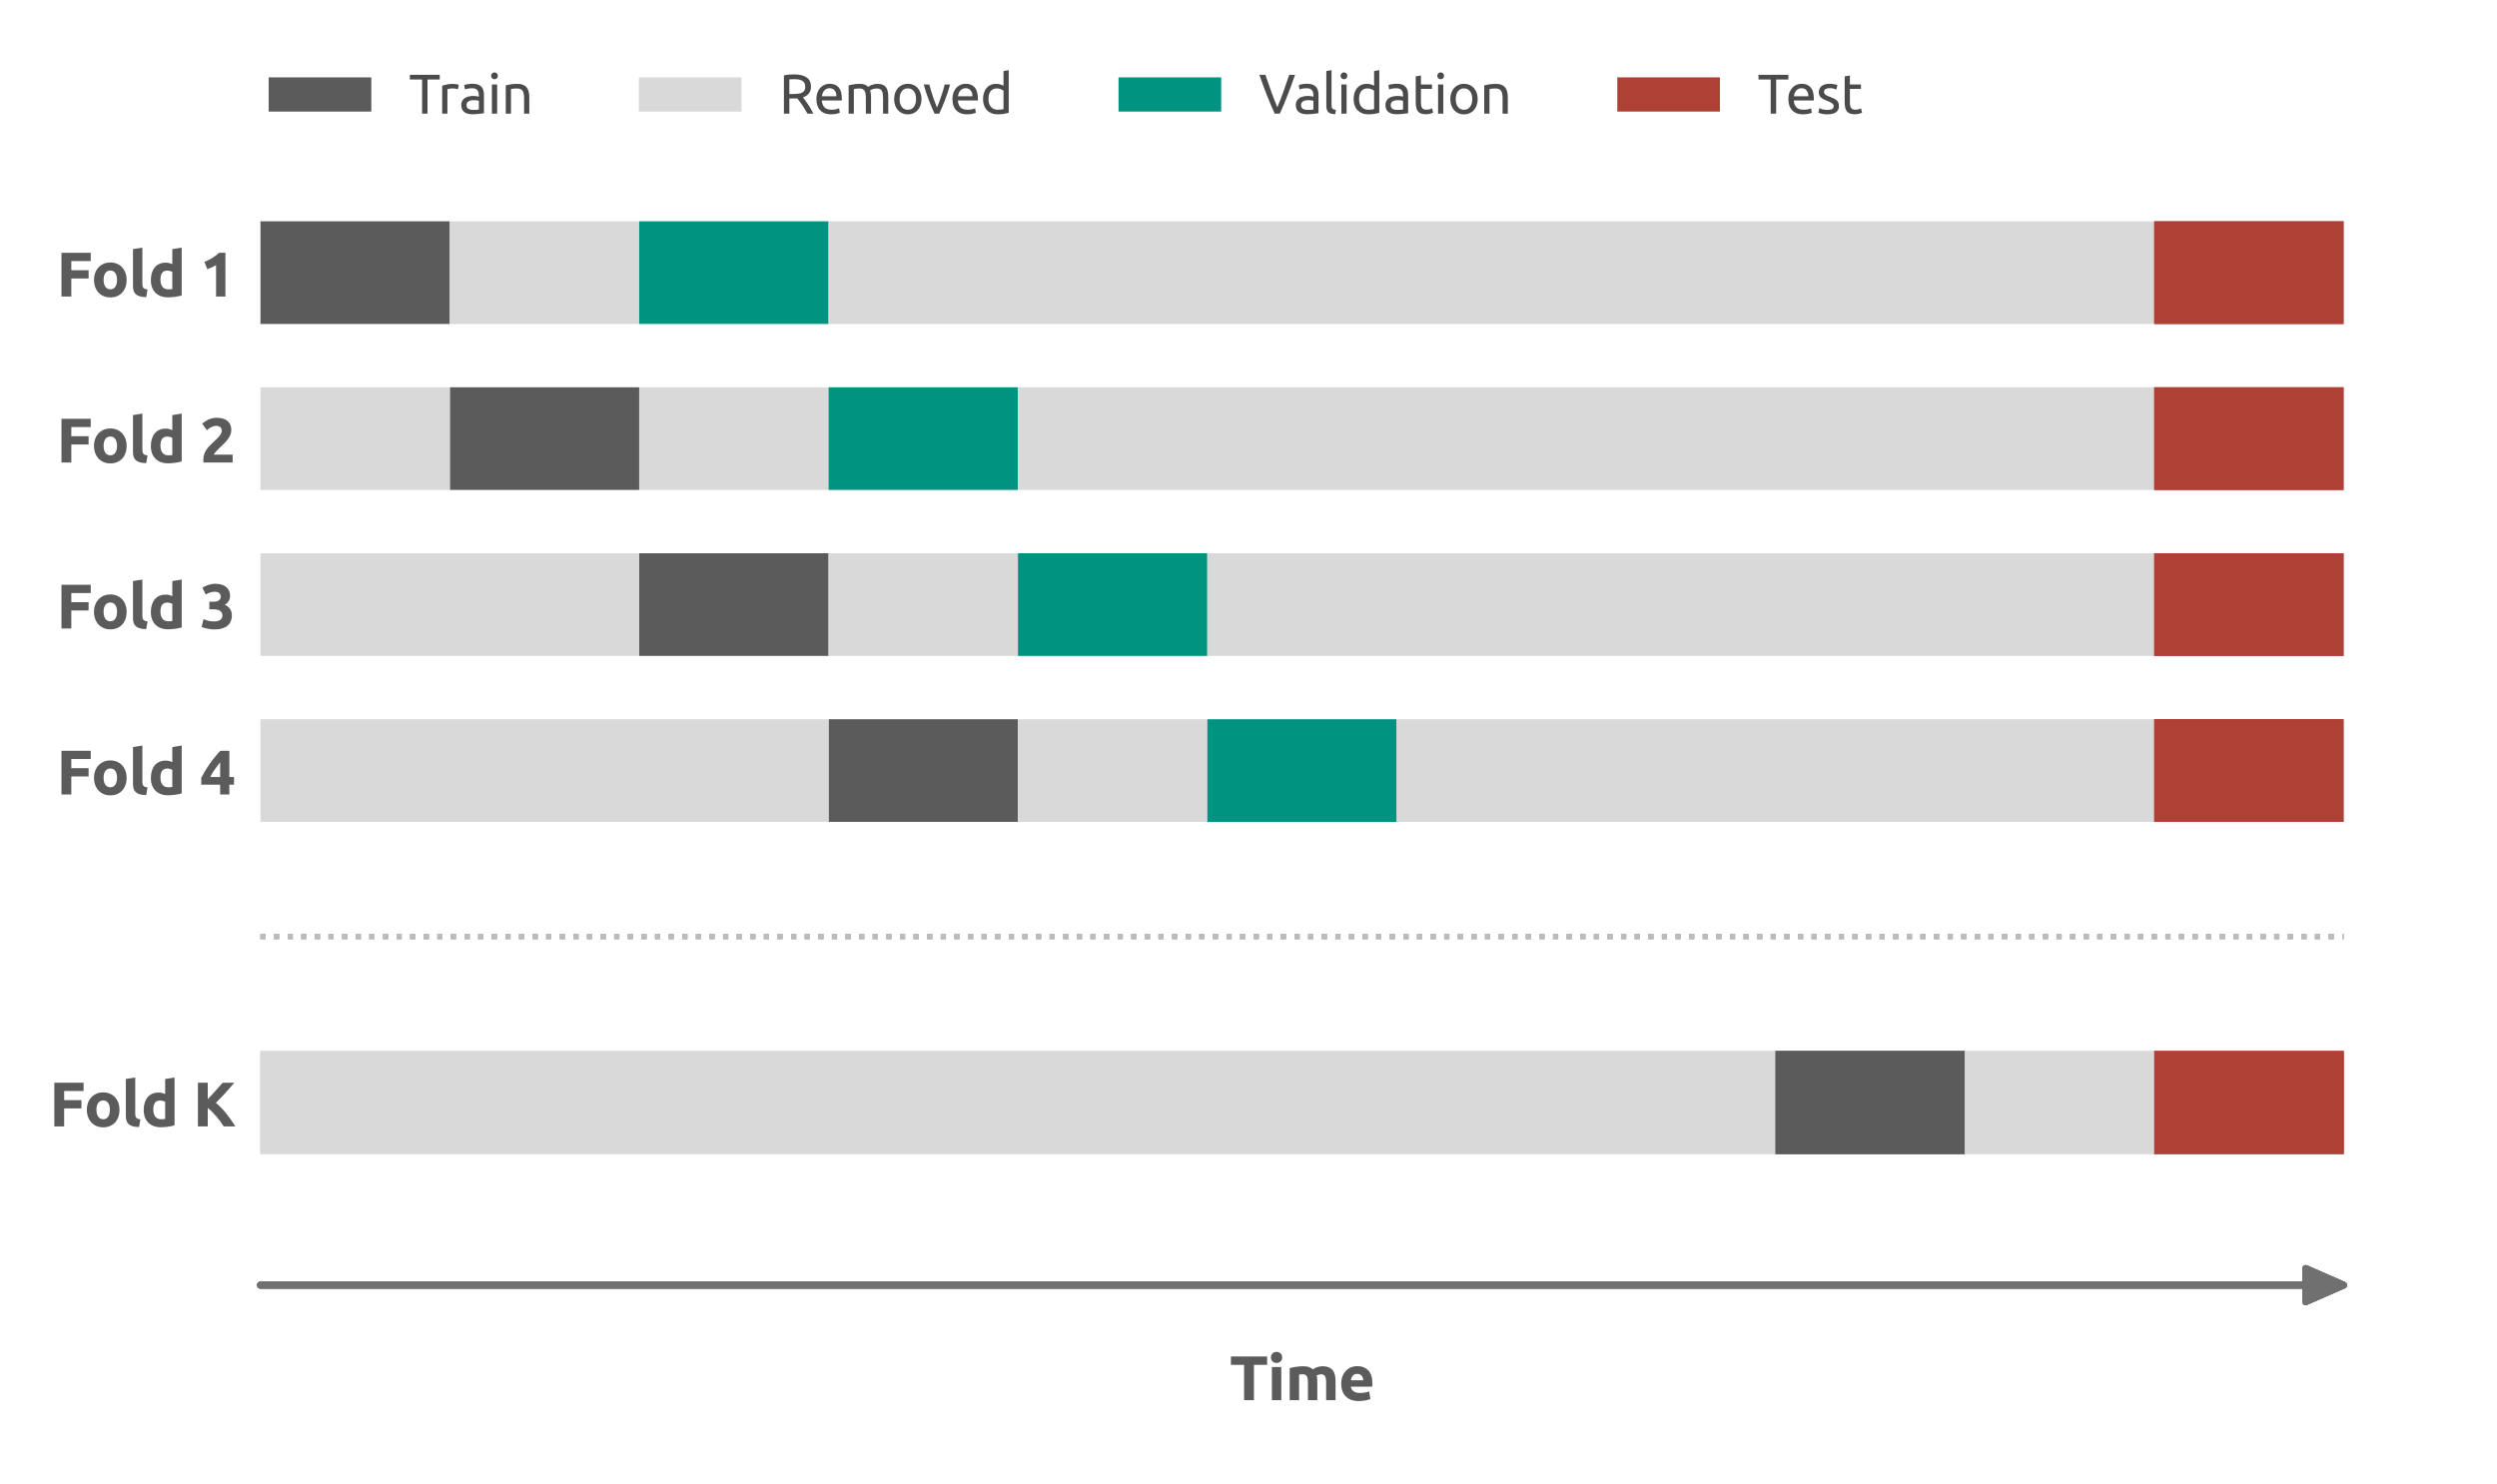 <?xml version="1.0" encoding="utf-8" standalone="no"?>
<!DOCTYPE svg PUBLIC "-//W3C//DTD SVG 1.1//EN"
  "http://www.w3.org/Graphics/SVG/1.1/DTD/svg11.dtd">
<svg xmlns:xlink="http://www.w3.org/1999/xlink" width="364.836pt" height="216.826pt" viewBox="0 0 364.836 216.826" xmlns="http://www.w3.org/2000/svg" version="1.1">
 <defs>
  <style type="text/css">*{stroke-linejoin: round; stroke-linecap: butt}</style>
 </defs>
 <g id="figure_1">
  <g id="patch_1">
   <path d="M 0 216.826 
L 364.836 216.826 
L 364.836 0 
L 0 0 
L 0 216.826 
z
" style="fill: none"/>
  </g>
  <g id="axes_1">
   <g id="patch_2">
    <path d="M 22.836 209.625 
L 357.636 209.625 
L 357.636 15.585 
L 22.836 15.585 
L 22.836 209.625 
z
" style="fill: none"/>
   </g>
   <g id="matplotlib.axis_1">
    <g id="xtick_1"/>
    <g id="xtick_2"/>
    <g id="xtick_3"/>
    <g id="xtick_4"/>
    <g id="xtick_5"/>
    <g id="xtick_6"/>
    <g id="text_1">
     <!-- Time -->
     <g style="fill: #5b5b5b" transform="translate(179.665 204.609) scale(0.09 -0.09)">
      <defs>
       <path id="Ubuntu-Bold-54" d="M 3802 4435 
L 3802 3584 
L 2464 3584 
L 2464 0 
L 1466 0 
L 1466 3584 
L 128 3584 
L 128 4435 
L 3802 4435 
z
" transform="scale(0.016)"/>
       <path id="Ubuntu-Bold-69" d="M 1402 0 
L 448 0 
L 448 3366 
L 1402 3366 
L 1402 0 
z
M 1491 4339 
Q 1491 4077 1321 3926 
Q 1152 3776 922 3776 
Q 691 3776 521 3926 
Q 352 4077 352 4339 
Q 352 4602 521 4752 
Q 691 4902 922 4902 
Q 1152 4902 1321 4752 
Q 1491 4602 1491 4339 
z
" transform="scale(0.016)"/>
       <path id="Ubuntu-Bold-6d" d="M 2298 1786 
Q 2298 2246 2179 2438 
Q 2061 2630 1773 2630 
Q 1683 2630 1587 2620 
Q 1491 2611 1402 2598 
L 1402 0 
L 448 0 
L 448 3251 
Q 570 3283 733 3318 
Q 896 3354 1078 3382 
Q 1261 3411 1453 3427 
Q 1645 3443 1830 3443 
Q 2195 3443 2422 3350 
Q 2650 3258 2797 3130 
Q 3002 3277 3267 3360 
Q 3533 3443 3757 3443 
Q 4160 3443 4419 3331 
Q 4678 3219 4832 3014 
Q 4986 2810 5043 2528 
Q 5101 2246 5101 1901 
L 5101 0 
L 4147 0 
L 4147 1786 
Q 4147 2246 4028 2438 
Q 3910 2630 3622 2630 
Q 3546 2630 3408 2592 
Q 3270 2554 3181 2496 
Q 3226 2349 3238 2185 
Q 3251 2022 3251 1837 
L 3251 0 
L 2298 0 
L 2298 1786 
z
" transform="scale(0.016)"/>
       <path id="Ubuntu-Bold-65" d="M 288 1658 
Q 288 2106 425 2442 
Q 563 2778 787 3002 
Q 1011 3226 1302 3341 
Q 1594 3456 1901 3456 
Q 2618 3456 3034 3017 
Q 3450 2579 3450 1728 
Q 3450 1645 3443 1545 
Q 3437 1446 3430 1370 
L 1267 1370 
Q 1299 1075 1542 902 
Q 1786 730 2195 730 
Q 2458 730 2710 778 
Q 2963 826 3123 896 
L 3251 122 
Q 3174 83 3046 44 
Q 2918 6 2761 -22 
Q 2605 -51 2425 -70 
Q 2246 -90 2067 -90 
Q 1613 -90 1277 44 
Q 941 179 720 412 
Q 499 646 393 966 
Q 288 1286 288 1658 
z
M 2528 2022 
Q 2522 2144 2486 2259 
Q 2451 2374 2377 2464 
Q 2304 2554 2192 2611 
Q 2080 2669 1914 2669 
Q 1754 2669 1638 2614 
Q 1523 2560 1446 2470 
Q 1370 2381 1328 2262 
Q 1286 2144 1267 2022 
L 2528 2022 
z
" transform="scale(0.016)"/>
      </defs>
      <use xlink:href="#Ubuntu-Bold-54"/>
      <use xlink:href="#Ubuntu-Bold-69" x="61.4"/>
      <use xlink:href="#Ubuntu-Bold-6d" x="90.3"/>
      <use xlink:href="#Ubuntu-Bold-65" x="176.5"/>
     </g>
    </g>
   </g>
   <g id="matplotlib.axis_2">
    <g id="ytick_1"/>
    <g id="ytick_2">
     <g id="text_2">
      <!-- Fold K -->
      <g style="fill: #5b5b5b" transform="translate(7.2 164.607) scale(0.09 -0.09)">
       <defs>
        <path id="Ubuntu-Bold-46" d="M 512 0 
L 512 4435 
L 3482 4435 
L 3482 3597 
L 1510 3597 
L 1510 2669 
L 3264 2669 
L 3264 1830 
L 1510 1830 
L 1510 0 
L 512 0 
z
" transform="scale(0.016)"/>
        <path id="Ubuntu-Bold-6f" d="M 3597 1690 
Q 3597 1293 3481 963 
Q 3366 634 3148 400 
Q 2931 166 2627 38 
Q 2323 -90 1946 -90 
Q 1574 -90 1270 38 
Q 966 166 748 400 
Q 531 634 409 963 
Q 288 1293 288 1690 
Q 288 2086 413 2412 
Q 538 2739 758 2969 
Q 979 3200 1283 3328 
Q 1587 3456 1946 3456 
Q 2310 3456 2614 3328 
Q 2918 3200 3136 2969 
Q 3354 2739 3475 2412 
Q 3597 2086 3597 1690 
z
M 2624 1690 
Q 2624 2131 2448 2384 
Q 2272 2637 1946 2637 
Q 1619 2637 1440 2384 
Q 1261 2131 1261 1690 
Q 1261 1248 1440 989 
Q 1619 730 1946 730 
Q 2272 730 2448 989 
Q 2624 1248 2624 1690 
z
" transform="scale(0.016)"/>
        <path id="Ubuntu-Bold-6c" d="M 1792 -64 
Q 1376 -58 1117 25 
Q 858 109 707 259 
Q 557 410 502 624 
Q 448 838 448 1107 
L 448 4813 
L 1402 4966 
L 1402 1299 
Q 1402 1171 1421 1068 
Q 1440 966 1494 896 
Q 1549 826 1651 781 
Q 1754 736 1926 723 
L 1792 -64 
z
" transform="scale(0.016)"/>
        <path id="Ubuntu-Bold-64" d="M 1261 1709 
Q 1261 1267 1459 998 
Q 1658 730 2048 730 
Q 2176 730 2285 739 
Q 2394 749 2464 762 
L 2464 2496 
Q 2374 2554 2230 2592 
Q 2086 2630 1939 2630 
Q 1261 2630 1261 1709 
z
M 3418 109 
Q 3290 70 3123 35 
Q 2957 0 2774 -25 
Q 2592 -51 2403 -67 
Q 2214 -83 2042 -83 
Q 1626 -83 1299 38 
Q 973 160 749 387 
Q 525 614 406 937 
Q 288 1261 288 1664 
Q 288 2074 390 2403 
Q 493 2733 685 2963 
Q 877 3194 1155 3315 
Q 1434 3437 1792 3437 
Q 1990 3437 2147 3398 
Q 2304 3360 2464 3290 
L 2464 4813 
L 3418 4966 
L 3418 109 
z
" transform="scale(0.016)"/>
        <path id="Ubuntu-Bold-20" transform="scale(0.016)"/>
        <path id="Ubuntu-Bold-4b" d="M 3130 0 
Q 2995 218 2812 470 
Q 2630 723 2416 976 
Q 2202 1229 1971 1462 
Q 1741 1696 1510 1875 
L 1510 0 
L 512 0 
L 512 4435 
L 1510 4435 
L 1510 2758 
Q 1901 3168 2294 3613 
Q 2688 4058 3027 4435 
L 4211 4435 
Q 3757 3898 3299 3398 
Q 2842 2899 2336 2394 
Q 2867 1952 3363 1344 
Q 3859 736 4314 0 
L 3130 0 
z
" transform="scale(0.016)"/>
       </defs>
       <use xlink:href="#Ubuntu-Bold-46"/>
       <use xlink:href="#Ubuntu-Bold-6f" x="56.4"/>
       <use xlink:href="#Ubuntu-Bold-6c" x="117.1"/>
       <use xlink:href="#Ubuntu-Bold-64" x="148.7"/>
       <use xlink:href="#Ubuntu-Bold-20" x="209.1"/>
       <use xlink:href="#Ubuntu-Bold-4b" x="233.1"/>
      </g>
     </g>
    </g>
    <g id="ytick_3"/>
    <g id="ytick_4">
     <g id="text_3">
      <!-- Fold 4 -->
      <g style="fill: #5b5b5b" transform="translate(8.245 116.097) scale(0.09 -0.09)">
       <defs>
        <path id="Ubuntu-Bold-34" d="M 2042 3270 
Q 1792 2944 1510 2560 
Q 1229 2176 1037 1773 
L 2042 1773 
L 2042 3270 
z
M 2976 4435 
L 2976 1773 
L 3450 1773 
L 3450 992 
L 2976 992 
L 2976 0 
L 2042 0 
L 2042 992 
L 128 992 
L 128 1690 
Q 269 1971 480 2326 
Q 691 2682 950 3056 
Q 1210 3430 1498 3788 
Q 1786 4147 2074 4435 
L 2976 4435 
z
" transform="scale(0.016)"/>
       </defs>
       <use xlink:href="#Ubuntu-Bold-46"/>
       <use xlink:href="#Ubuntu-Bold-6f" x="56.4"/>
       <use xlink:href="#Ubuntu-Bold-6c" x="117.1"/>
       <use xlink:href="#Ubuntu-Bold-64" x="148.7"/>
       <use xlink:href="#Ubuntu-Bold-20" x="209.1"/>
       <use xlink:href="#Ubuntu-Bold-34" x="233.1"/>
      </g>
     </g>
    </g>
    <g id="ytick_5">
     <g id="text_4">
      <!-- Fold 3 -->
      <g style="fill: #5b5b5b" transform="translate(8.245 91.842) scale(0.09 -0.09)">
       <defs>
        <path id="Ubuntu-Bold-33" d="M 1459 -96 
Q 1286 -96 1094 -73 
Q 902 -51 723 -12 
Q 544 26 397 70 
Q 250 115 166 154 
L 352 947 
Q 518 877 777 797 
Q 1037 717 1421 717 
Q 1862 717 2067 883 
Q 2272 1050 2272 1331 
Q 2272 1504 2198 1622 
Q 2125 1741 1997 1814 
Q 1869 1888 1693 1917 
Q 1517 1946 1318 1946 
L 947 1946 
L 947 2714 
L 1370 2714 
Q 1510 2714 1641 2739 
Q 1773 2765 1875 2825 
Q 1978 2886 2038 2992 
Q 2099 3098 2099 3258 
Q 2099 3379 2048 3468 
Q 1997 3558 1917 3616 
Q 1837 3674 1731 3702 
Q 1626 3731 1517 3731 
Q 1242 3731 1008 3648 
Q 774 3565 582 3443 
L 243 4141 
Q 346 4205 483 4275 
Q 621 4346 787 4403 
Q 954 4461 1142 4499 
Q 1331 4538 1542 4538 
Q 1933 4538 2217 4445 
Q 2502 4352 2688 4182 
Q 2874 4013 2963 3785 
Q 3053 3558 3053 3290 
Q 3053 3027 2905 2780 
Q 2758 2534 2509 2406 
Q 2854 2266 3043 1987 
Q 3232 1709 3232 1318 
Q 3232 1011 3129 752 
Q 3027 493 2809 304 
Q 2592 115 2256 9 
Q 1920 -96 1459 -96 
z
" transform="scale(0.016)"/>
       </defs>
       <use xlink:href="#Ubuntu-Bold-46"/>
       <use xlink:href="#Ubuntu-Bold-6f" x="56.4"/>
       <use xlink:href="#Ubuntu-Bold-6c" x="117.1"/>
       <use xlink:href="#Ubuntu-Bold-64" x="148.7"/>
       <use xlink:href="#Ubuntu-Bold-20" x="209.1"/>
       <use xlink:href="#Ubuntu-Bold-33" x="233.1"/>
      </g>
     </g>
    </g>
    <g id="ytick_6">
     <g id="text_5">
      <!-- Fold 2 -->
      <g style="fill: #5b5b5b" transform="translate(8.245 67.587) scale(0.09 -0.09)">
       <defs>
        <path id="Ubuntu-Bold-32" d="M 3174 3270 
Q 3174 3027 3078 2803 
Q 2982 2579 2828 2371 
Q 2675 2163 2483 1971 
Q 2291 1779 2106 1606 
Q 2010 1517 1898 1405 
Q 1786 1293 1683 1177 
Q 1581 1062 1501 963 
Q 1421 864 1402 800 
L 3309 800 
L 3309 0 
L 352 0 
Q 339 70 339 179 
Q 339 288 339 333 
Q 339 640 438 896 
Q 538 1152 698 1373 
Q 858 1594 1059 1786 
Q 1261 1978 1459 2170 
Q 1613 2317 1747 2448 
Q 1882 2579 1984 2704 
Q 2086 2829 2144 2953 
Q 2202 3078 2202 3206 
Q 2202 3488 2042 3603 
Q 1882 3718 1645 3718 
Q 1472 3718 1321 3664 
Q 1171 3610 1046 3536 
Q 922 3462 832 3388 
Q 742 3315 698 3270 
L 224 3936 
Q 506 4198 880 4368 
Q 1254 4538 1683 4538 
Q 2074 4538 2355 4448 
Q 2637 4358 2819 4195 
Q 3002 4032 3088 3798 
Q 3174 3565 3174 3270 
z
" transform="scale(0.016)"/>
       </defs>
       <use xlink:href="#Ubuntu-Bold-46"/>
       <use xlink:href="#Ubuntu-Bold-6f" x="56.4"/>
       <use xlink:href="#Ubuntu-Bold-6c" x="117.1"/>
       <use xlink:href="#Ubuntu-Bold-64" x="148.7"/>
       <use xlink:href="#Ubuntu-Bold-20" x="209.1"/>
       <use xlink:href="#Ubuntu-Bold-32" x="233.1"/>
      </g>
     </g>
    </g>
    <g id="ytick_7">
     <g id="text_6">
      <!-- Fold 1 -->
      <g style="fill: #5b5b5b" transform="translate(8.245 43.332) scale(0.09 -0.09)">
       <defs>
        <path id="Ubuntu-Bold-31" d="M 448 3514 
Q 634 3590 835 3689 
Q 1037 3789 1229 3907 
Q 1421 4026 1597 4157 
Q 1773 4288 1914 4435 
L 2579 4435 
L 2579 0 
L 1626 0 
L 1626 3194 
Q 1434 3066 1197 2960 
Q 960 2854 736 2778 
L 448 3514 
z
" transform="scale(0.016)"/>
       </defs>
       <use xlink:href="#Ubuntu-Bold-46"/>
       <use xlink:href="#Ubuntu-Bold-6f" x="56.4"/>
       <use xlink:href="#Ubuntu-Bold-6c" x="117.1"/>
       <use xlink:href="#Ubuntu-Bold-64" x="148.7"/>
       <use xlink:href="#Ubuntu-Bold-20" x="209.1"/>
       <use xlink:href="#Ubuntu-Bold-31" x="233.1"/>
      </g>
     </g>
    </g>
   </g>
   <g id="patch_3">
    <path d="M 342.418 187.796 
L 336.884 190.221 
L 336.884 187.808 
L 38.055 187.808 
L 38.055 187.784 
L 336.884 187.784 
L 336.884 185.37 
z
" style="fill: #707070; stroke: #707070; stroke-linejoin: miter"/>
   </g>
   <g id="patch_4">
    <path d="M 342.418 187.796 
L 336.884 190.221 
L 336.884 187.808 
L 38.055 187.808 
L 38.055 187.784 
L 336.884 187.784 
L 336.884 185.37 
z
" style="fill: #707070; stroke: #707070; stroke-linejoin: miter"/>
   </g>
   <g id="patch_5">
    <path d="M 342.418 187.796 
L 336.884 190.221 
L 336.884 187.808 
L 38.055 187.808 
L 38.055 187.784 
L 336.884 187.784 
L 336.884 185.37 
z
" style="fill: #707070; stroke: #707070; stroke-linejoin: miter"/>
   </g>
   <g id="patch_6">
    <path d="M 342.418 187.796 
L 336.884 190.221 
L 336.884 187.808 
L 38.055 187.808 
L 38.055 187.784 
L 336.884 187.784 
L 336.884 185.37 
z
" style="fill: #707070; stroke: #707070; stroke-linejoin: miter"/>
   </g>
   <g id="line2d_1">
    <path d="M 38.055 39.84 
L 65.724 39.84 
" clip-path="url(#pe9ec55b102)" style="fill: none; stroke: #5b5b5b; stroke-width: 15"/>
   </g>
   <g id="line2d_2">
    <path d="M 65.724 39.84 
L 93.393 39.84 
" clip-path="url(#pe9ec55b102)" style="fill: none; stroke: #d9d9d9; stroke-width: 15"/>
   </g>
   <g id="line2d_3">
    <path d="M 93.393 39.84 
L 121.063 39.84 
" clip-path="url(#pe9ec55b102)" style="fill: none; stroke: #00937f; stroke-width: 15"/>
   </g>
   <g id="line2d_4">
    <path d="M 121.063 39.84 
L 314.749 39.84 
" clip-path="url(#pe9ec55b102)" style="fill: none; stroke: #d9d9d9; stroke-width: 15"/>
   </g>
   <g id="line2d_5">
    <path d="M 314.749 39.84 
L 342.418 39.84 
" clip-path="url(#pe9ec55b102)" style="fill: none; stroke: #af4035; stroke-width: 15"/>
   </g>
   <g id="line2d_6">
    <path d="M 314.749 39.84 
L 342.418 39.84 
" clip-path="url(#pe9ec55b102)" style="fill: none; stroke: #af4035; stroke-width: 15"/>
   </g>
   <g id="line2d_7">
    <path d="M 38.055 136.861 
L 342.418 136.861 
" clip-path="url(#pe9ec55b102)" style="fill: none; stroke-dasharray: 0.75,1.238; stroke-dashoffset: 0; stroke: #bbbbbb; stroke-width: 0.75"/>
   </g>
   <g id="line2d_8">
    <path d="M 38.055 161.115 
L 259.41 161.115 
" clip-path="url(#pe9ec55b102)" style="fill: none; stroke: #d9d9d9; stroke-width: 15"/>
   </g>
   <g id="line2d_9">
    <path d="M 259.41 161.115 
L 287.079 161.115 
" clip-path="url(#pe9ec55b102)" style="fill: none; stroke: #5b5b5b; stroke-width: 15"/>
   </g>
   <g id="line2d_10">
    <path d="M 287.079 161.115 
L 314.749 161.115 
" clip-path="url(#pe9ec55b102)" style="fill: none; stroke: #d9d9d9; stroke-width: 15"/>
   </g>
   <g id="line2d_11">
    <path d="M 314.749 161.115 
L 342.418 161.115 
" clip-path="url(#pe9ec55b102)" style="fill: none; stroke: #af4035; stroke-width: 15"/>
   </g>
   <g id="line2d_12">
    <path d="M 65.724 64.096 
L 93.393 64.096 
" clip-path="url(#pe9ec55b102)" style="fill: none; stroke: #5b5b5b; stroke-width: 15"/>
   </g>
   <g id="line2d_13">
    <path d="M 93.393 64.096 
L 121.063 64.096 
" clip-path="url(#pe9ec55b102)" style="fill: none; stroke: #d9d9d9; stroke-width: 15"/>
   </g>
   <g id="line2d_14">
    <path d="M 121.063 64.096 
L 148.732 64.096 
" clip-path="url(#pe9ec55b102)" style="fill: none; stroke: #00937f; stroke-width: 15"/>
   </g>
   <g id="line2d_15">
    <path d="M 38.055 64.096 
L 65.724 64.096 
" clip-path="url(#pe9ec55b102)" style="fill: none; stroke: #d9d9d9; stroke-width: 15"/>
   </g>
   <g id="line2d_16">
    <path d="M 148.732 64.096 
L 314.749 64.096 
" clip-path="url(#pe9ec55b102)" style="fill: none; stroke: #d9d9d9; stroke-width: 15"/>
   </g>
   <g id="line2d_17">
    <path d="M 314.749 64.096 
L 342.418 64.096 
" clip-path="url(#pe9ec55b102)" style="fill: none; stroke: #af4035; stroke-width: 15"/>
   </g>
   <g id="line2d_18">
    <path d="M 314.749 64.096 
L 342.418 64.096 
" clip-path="url(#pe9ec55b102)" style="fill: none; stroke: #af4035; stroke-width: 15"/>
   </g>
   <g id="line2d_19">
    <path d="M 38.055 136.861 
L 342.418 136.861 
" clip-path="url(#pe9ec55b102)" style="fill: none; stroke-dasharray: 0.75,1.238; stroke-dashoffset: 0; stroke: #bbbbbb; stroke-width: 0.75"/>
   </g>
   <g id="line2d_20">
    <path d="M 38.055 161.115 
L 259.41 161.115 
" clip-path="url(#pe9ec55b102)" style="fill: none; stroke: #d9d9d9; stroke-width: 15"/>
   </g>
   <g id="line2d_21">
    <path d="M 259.41 161.115 
L 287.079 161.115 
" clip-path="url(#pe9ec55b102)" style="fill: none; stroke: #5b5b5b; stroke-width: 15"/>
   </g>
   <g id="line2d_22">
    <path d="M 287.079 161.115 
L 314.749 161.115 
" clip-path="url(#pe9ec55b102)" style="fill: none; stroke: #d9d9d9; stroke-width: 15"/>
   </g>
   <g id="line2d_23">
    <path d="M 314.749 161.115 
L 342.418 161.115 
" clip-path="url(#pe9ec55b102)" style="fill: none; stroke: #af4035; stroke-width: 15"/>
   </g>
   <g id="line2d_24">
    <path d="M 93.393 88.35 
L 121.063 88.35 
" clip-path="url(#pe9ec55b102)" style="fill: none; stroke: #5b5b5b; stroke-width: 15"/>
   </g>
   <g id="line2d_25">
    <path d="M 121.063 88.35 
L 148.732 88.35 
" clip-path="url(#pe9ec55b102)" style="fill: none; stroke: #d9d9d9; stroke-width: 15"/>
   </g>
   <g id="line2d_26">
    <path d="M 148.732 88.35 
L 176.402 88.35 
" clip-path="url(#pe9ec55b102)" style="fill: none; stroke: #00937f; stroke-width: 15"/>
   </g>
   <g id="line2d_27">
    <path d="M 38.055 88.35 
L 93.393 88.35 
" clip-path="url(#pe9ec55b102)" style="fill: none; stroke: #d9d9d9; stroke-width: 15"/>
   </g>
   <g id="line2d_28">
    <path d="M 176.402 88.35 
L 314.749 88.35 
" clip-path="url(#pe9ec55b102)" style="fill: none; stroke: #d9d9d9; stroke-width: 15"/>
   </g>
   <g id="line2d_29">
    <path d="M 314.749 88.35 
L 342.418 88.35 
" clip-path="url(#pe9ec55b102)" style="fill: none; stroke: #af4035; stroke-width: 15"/>
   </g>
   <g id="line2d_30">
    <path d="M 314.749 88.35 
L 342.418 88.35 
" clip-path="url(#pe9ec55b102)" style="fill: none; stroke: #af4035; stroke-width: 15"/>
   </g>
   <g id="line2d_31">
    <path d="M 38.055 136.861 
L 342.418 136.861 
" clip-path="url(#pe9ec55b102)" style="fill: none; stroke-dasharray: 0.75,1.238; stroke-dashoffset: 0; stroke: #bbbbbb; stroke-width: 0.75"/>
   </g>
   <g id="line2d_32">
    <path d="M 38.055 161.115 
L 259.41 161.115 
" clip-path="url(#pe9ec55b102)" style="fill: none; stroke: #d9d9d9; stroke-width: 15"/>
   </g>
   <g id="line2d_33">
    <path d="M 259.41 161.115 
L 287.079 161.115 
" clip-path="url(#pe9ec55b102)" style="fill: none; stroke: #5b5b5b; stroke-width: 15"/>
   </g>
   <g id="line2d_34">
    <path d="M 287.079 161.115 
L 314.749 161.115 
" clip-path="url(#pe9ec55b102)" style="fill: none; stroke: #d9d9d9; stroke-width: 15"/>
   </g>
   <g id="line2d_35">
    <path d="M 314.749 161.115 
L 342.418 161.115 
" clip-path="url(#pe9ec55b102)" style="fill: none; stroke: #af4035; stroke-width: 15"/>
   </g>
   <g id="line2d_36">
    <path d="M 121.063 112.606 
L 148.732 112.606 
" clip-path="url(#pe9ec55b102)" style="fill: none; stroke: #5b5b5b; stroke-width: 15"/>
   </g>
   <g id="line2d_37">
    <path d="M 148.732 112.606 
L 176.402 112.606 
" clip-path="url(#pe9ec55b102)" style="fill: none; stroke: #d9d9d9; stroke-width: 15"/>
   </g>
   <g id="line2d_38">
    <path d="M 176.402 112.606 
L 204.071 112.606 
" clip-path="url(#pe9ec55b102)" style="fill: none; stroke: #00937f; stroke-width: 15"/>
   </g>
   <g id="line2d_39">
    <path d="M 38.055 112.606 
L 121.063 112.606 
" clip-path="url(#pe9ec55b102)" style="fill: none; stroke: #d9d9d9; stroke-width: 15"/>
   </g>
   <g id="line2d_40">
    <path d="M 204.071 112.606 
L 314.749 112.606 
" clip-path="url(#pe9ec55b102)" style="fill: none; stroke: #d9d9d9; stroke-width: 15"/>
   </g>
   <g id="line2d_41">
    <path d="M 314.749 112.606 
L 342.418 112.606 
" clip-path="url(#pe9ec55b102)" style="fill: none; stroke: #af4035; stroke-width: 15"/>
   </g>
   <g id="line2d_42">
    <path d="M 314.749 112.606 
L 342.418 112.606 
" clip-path="url(#pe9ec55b102)" style="fill: none; stroke: #af4035; stroke-width: 15"/>
   </g>
   <g id="line2d_43">
    <path d="M 38.055 136.861 
L 342.418 136.861 
" clip-path="url(#pe9ec55b102)" style="fill: none; stroke-dasharray: 0.75,1.238; stroke-dashoffset: 0; stroke: #bbbbbb; stroke-width: 0.75"/>
   </g>
   <g id="line2d_44">
    <path d="M 38.055 161.115 
L 259.41 161.115 
" clip-path="url(#pe9ec55b102)" style="fill: none; stroke: #d9d9d9; stroke-width: 15"/>
   </g>
   <g id="line2d_45">
    <path d="M 259.41 161.115 
L 287.079 161.115 
" clip-path="url(#pe9ec55b102)" style="fill: none; stroke: #5b5b5b; stroke-width: 15"/>
   </g>
   <g id="line2d_46">
    <path d="M 287.079 161.115 
L 314.749 161.115 
" clip-path="url(#pe9ec55b102)" style="fill: none; stroke: #d9d9d9; stroke-width: 15"/>
   </g>
   <g id="line2d_47">
    <path d="M 314.749 161.115 
L 342.418 161.115 
" clip-path="url(#pe9ec55b102)" style="fill: none; stroke: #af4035; stroke-width: 15"/>
   </g>
   <g id="legend_1">
    <g id="line2d_48">
     <path d="M 41.754 13.807 
L 46.754 13.807 
L 51.754 13.807 
" style="fill: none; stroke: #5b5b5b; stroke-width: 5; stroke-linecap: square"/>
    </g>
    <g id="text_7">
     <!-- Train -->
     <g style="fill: #4b4b4b" transform="translate(59.754 16.608) scale(0.08 -0.08)">
      <defs>
       <path id="Ubuntu-54" d="M 3514 4435 
L 3514 3898 
L 2118 3898 
L 2118 0 
L 1498 0 
L 1498 3898 
L 102 3898 
L 102 4435 
L 3514 4435 
z
" transform="scale(0.016)"/>
       <path id="Ubuntu-72" d="M 1741 3398 
Q 1818 3398 1917 3388 
Q 2016 3379 2112 3363 
Q 2208 3347 2288 3331 
Q 2368 3315 2406 3302 
L 2304 2784 
Q 2234 2810 2070 2845 
Q 1907 2880 1651 2880 
Q 1485 2880 1321 2845 
Q 1158 2810 1107 2797 
L 1107 0 
L 512 0 
L 512 3187 
Q 723 3264 1036 3331 
Q 1350 3398 1741 3398 
z
" transform="scale(0.016)"/>
       <path id="Ubuntu-61" d="M 1638 429 
Q 1850 429 2013 438 
Q 2176 448 2285 474 
L 2285 1466 
Q 2221 1498 2077 1520 
Q 1933 1542 1728 1542 
Q 1594 1542 1443 1523 
Q 1293 1504 1168 1443 
Q 1043 1382 960 1276 
Q 877 1171 877 998 
Q 877 678 1081 553 
Q 1286 429 1638 429 
z
M 1587 3411 
Q 1946 3411 2192 3318 
Q 2438 3226 2588 3056 
Q 2739 2886 2803 2652 
Q 2867 2419 2867 2138 
L 2867 58 
Q 2790 45 2652 22 
Q 2515 0 2342 -19 
Q 2170 -38 1968 -54 
Q 1766 -70 1568 -70 
Q 1286 -70 1049 -12 
Q 813 45 640 169 
Q 467 294 371 499 
Q 275 704 275 992 
Q 275 1267 387 1465 
Q 499 1664 691 1785 
Q 883 1907 1139 1964 
Q 1395 2022 1677 2022 
Q 1766 2022 1862 2012 
Q 1958 2003 2044 1987 
Q 2131 1971 2195 1958 
Q 2259 1946 2285 1939 
L 2285 2106 
Q 2285 2253 2253 2397 
Q 2221 2541 2137 2653 
Q 2054 2765 1910 2832 
Q 1766 2899 1536 2899 
Q 1242 2899 1021 2857 
Q 800 2816 691 2771 
L 621 3264 
Q 736 3315 1005 3363 
Q 1274 3411 1587 3411 
z
" transform="scale(0.016)"/>
       <path id="Ubuntu-69" d="M 1107 0 
L 512 0 
L 512 3328 
L 1107 3328 
L 1107 0 
z
M 806 3930 
Q 646 3930 534 4035 
Q 422 4141 422 4320 
Q 422 4499 534 4604 
Q 646 4710 806 4710 
Q 966 4710 1078 4604 
Q 1190 4499 1190 4320 
Q 1190 4141 1078 4035 
Q 966 3930 806 3930 
z
" transform="scale(0.016)"/>
       <path id="Ubuntu-6e" d="M 512 3232 
Q 717 3283 1056 3340 
Q 1395 3398 1837 3398 
Q 2234 3398 2496 3286 
Q 2758 3174 2915 2972 
Q 3072 2771 3136 2489 
Q 3200 2208 3200 1869 
L 3200 0 
L 2605 0 
L 2605 1741 
Q 2605 2048 2563 2265 
Q 2522 2483 2426 2617 
Q 2330 2752 2170 2813 
Q 2010 2874 1773 2874 
Q 1677 2874 1574 2867 
Q 1472 2861 1379 2851 
Q 1286 2842 1212 2829 
Q 1139 2816 1107 2810 
L 1107 0 
L 512 0 
L 512 3232 
z
" transform="scale(0.016)"/>
      </defs>
      <use xlink:href="#Ubuntu-54"/>
      <use xlink:href="#Ubuntu-72" x="52.5"/>
      <use xlink:href="#Ubuntu-61" x="91.1"/>
      <use xlink:href="#Ubuntu-69" x="143.3"/>
      <use xlink:href="#Ubuntu-6e" x="168.6"/>
     </g>
    </g>
    <g id="line2d_49">
     <path d="M 95.834 13.807 
L 100.834 13.807 
L 105.834 13.807 
" style="fill: none; stroke: #d9d9d9; stroke-width: 5; stroke-linecap: square"/>
    </g>
    <g id="text_8">
     <!-- Removed -->
     <g style="fill: #4b4b4b" transform="translate(113.834 16.608) scale(0.08 -0.08)">
      <defs>
       <path id="Ubuntu-52" d="M 2720 1856 
Q 2822 1728 2979 1520 
Q 3136 1312 3302 1059 
Q 3469 806 3632 531 
Q 3795 256 3910 0 
L 3232 0 
Q 3104 243 2953 492 
Q 2803 742 2649 969 
Q 2496 1197 2345 1395 
Q 2195 1594 2074 1741 
Q 1990 1734 1904 1734 
Q 1818 1734 1728 1734 
L 1171 1734 
L 1171 0 
L 550 0 
L 550 4371 
Q 813 4435 1136 4457 
Q 1459 4480 1728 4480 
Q 2662 4480 3152 4128 
Q 3642 3776 3642 3078 
Q 3642 2637 3408 2323 
Q 3174 2010 2720 1856 
z
M 1779 3936 
Q 1382 3936 1171 3917 
L 1171 2246 
L 1613 2246 
Q 1933 2246 2189 2278 
Q 2445 2310 2621 2400 
Q 2797 2490 2893 2653 
Q 2989 2816 2989 3085 
Q 2989 3334 2893 3500 
Q 2797 3667 2633 3763 
Q 2470 3859 2249 3897 
Q 2029 3936 1779 3936 
z
" transform="scale(0.016)"/>
       <path id="Ubuntu-65" d="M 326 1658 
Q 326 2099 454 2428 
Q 582 2758 793 2976 
Q 1005 3194 1280 3302 
Q 1555 3411 1843 3411 
Q 2515 3411 2873 2992 
Q 3232 2573 3232 1715 
Q 3232 1677 3232 1616 
Q 3232 1555 3226 1504 
L 947 1504 
Q 986 986 1248 717 
Q 1510 448 2067 448 
Q 2381 448 2595 502 
Q 2810 557 2918 608 
L 3002 109 
Q 2893 51 2621 -13 
Q 2349 -77 2003 -77 
Q 1568 -77 1251 54 
Q 934 186 729 416 
Q 525 646 425 963 
Q 326 1280 326 1658 
z
M 2611 1984 
Q 2618 2387 2410 2646 
Q 2202 2906 1837 2906 
Q 1632 2906 1475 2826 
Q 1318 2746 1209 2618 
Q 1101 2490 1040 2323 
Q 979 2157 960 1984 
L 2611 1984 
z
" transform="scale(0.016)"/>
       <path id="Ubuntu-6d" d="M 512 3232 
Q 717 3283 1053 3340 
Q 1389 3398 1830 3398 
Q 2150 3398 2368 3312 
Q 2586 3226 2733 3059 
Q 2778 3091 2874 3148 
Q 2970 3206 3110 3260 
Q 3251 3315 3424 3356 
Q 3597 3398 3795 3398 
Q 4179 3398 4422 3286 
Q 4666 3174 4803 2969 
Q 4941 2765 4989 2483 
Q 5037 2202 5037 1869 
L 5037 0 
L 4442 0 
L 4442 1741 
Q 4442 2035 4413 2246 
Q 4384 2458 4304 2598 
Q 4224 2739 4086 2806 
Q 3949 2874 3731 2874 
Q 3430 2874 3235 2794 
Q 3040 2714 2970 2650 
Q 3021 2483 3046 2284 
Q 3072 2086 3072 1869 
L 3072 0 
L 2477 0 
L 2477 1741 
Q 2477 2035 2445 2246 
Q 2413 2458 2333 2598 
Q 2253 2739 2115 2806 
Q 1978 2874 1766 2874 
Q 1677 2874 1574 2867 
Q 1472 2861 1379 2851 
Q 1286 2842 1209 2829 
Q 1133 2816 1107 2810 
L 1107 0 
L 512 0 
L 512 3232 
z
" transform="scale(0.016)"/>
       <path id="Ubuntu-6f" d="M 3450 1664 
Q 3450 1267 3334 947 
Q 3219 627 3011 396 
Q 2803 166 2515 41 
Q 2227 -83 1888 -83 
Q 1549 -83 1261 41 
Q 973 166 765 396 
Q 557 627 441 947 
Q 326 1267 326 1664 
Q 326 2054 441 2377 
Q 557 2701 765 2931 
Q 973 3162 1261 3286 
Q 1549 3411 1888 3411 
Q 2227 3411 2515 3286 
Q 2803 3162 3011 2931 
Q 3219 2701 3334 2377 
Q 3450 2054 3450 1664 
z
M 2829 1664 
Q 2829 2227 2576 2556 
Q 2323 2886 1888 2886 
Q 1453 2886 1200 2556 
Q 947 2227 947 1664 
Q 947 1101 1200 771 
Q 1453 442 1888 442 
Q 2323 442 2576 771 
Q 2829 1101 2829 1664 
z
" transform="scale(0.016)"/>
       <path id="Ubuntu-76" d="M 3110 3328 
Q 2861 2394 2525 1536 
Q 2189 678 1875 0 
L 1338 0 
Q 1024 678 688 1536 
Q 352 2394 102 3328 
L 742 3328 
Q 819 3014 924 2659 
Q 1030 2304 1148 1955 
Q 1267 1606 1388 1280 
Q 1510 954 1619 698 
Q 1728 954 1849 1280 
Q 1971 1606 2089 1955 
Q 2208 2304 2313 2659 
Q 2419 3014 2496 3328 
L 3110 3328 
z
" transform="scale(0.016)"/>
       <path id="Ubuntu-64" d="M 2662 2624 
Q 2554 2714 2349 2797 
Q 2144 2880 1901 2880 
Q 1645 2880 1462 2787 
Q 1280 2694 1165 2531 
Q 1050 2368 998 2144 
Q 947 1920 947 1664 
Q 947 1082 1235 765 
Q 1523 448 2003 448 
Q 2246 448 2409 470 
Q 2573 493 2662 518 
L 2662 2624 
z
M 2662 4864 
L 3258 4966 
L 3258 96 
Q 3053 38 2733 -19 
Q 2413 -77 1997 -77 
Q 1613 -77 1305 44 
Q 998 166 780 390 
Q 563 614 444 937 
Q 326 1261 326 1664 
Q 326 2048 425 2368 
Q 525 2688 717 2918 
Q 909 3149 1187 3277 
Q 1466 3405 1824 3405 
Q 2112 3405 2333 3328 
Q 2554 3251 2662 3181 
L 2662 4864 
z
" transform="scale(0.016)"/>
      </defs>
      <use xlink:href="#Ubuntu-52"/>
      <use xlink:href="#Ubuntu-65" x="62.9"/>
      <use xlink:href="#Ubuntu-6d" x="118.8"/>
      <use xlink:href="#Ubuntu-6f" x="204.9"/>
      <use xlink:href="#Ubuntu-76" x="262.525"/>
      <use xlink:href="#Ubuntu-65" x="311.35"/>
      <use xlink:href="#Ubuntu-64" x="367.25"/>
     </g>
    </g>
    <g id="line2d_50">
     <path d="M 165.928 13.807 
L 170.928 13.807 
L 175.928 13.807 
" style="fill: none; stroke: #00937f; stroke-width: 5; stroke-linecap: square"/>
    </g>
    <g id="text_9">
     <!-- Validation -->
     <g style="fill: #4b4b4b" transform="translate(183.928 16.608) scale(0.08 -0.08)">
      <defs>
       <path id="Ubuntu-56" d="M 4134 4435 
Q 3891 3731 3670 3132 
Q 3450 2534 3238 1996 
Q 3027 1459 2819 969 
Q 2611 480 2394 0 
L 1811 0 
Q 1594 480 1386 969 
Q 1178 1459 963 1996 
Q 749 2534 525 3132 
Q 301 3731 64 4435 
L 749 4435 
Q 1094 3424 1427 2489 
Q 1760 1555 2112 736 
Q 2464 1549 2797 2486 
Q 3130 3424 3469 4435 
L 4134 4435 
z
" transform="scale(0.016)"/>
       <path id="Ubuntu-6c" d="M 1510 -64 
Q 960 -51 729 173 
Q 499 397 499 870 
L 499 4864 
L 1094 4966 
L 1094 966 
Q 1094 819 1120 723 
Q 1146 627 1203 569 
Q 1261 512 1357 483 
Q 1453 454 1594 435 
L 1510 -64 
z
" transform="scale(0.016)"/>
       <path id="Ubuntu-74" d="M 1069 3328 
L 2330 3328 
L 2330 2829 
L 1069 2829 
L 1069 1293 
Q 1069 1043 1107 880 
Q 1146 717 1222 624 
Q 1299 531 1414 492 
Q 1530 454 1683 454 
Q 1952 454 2115 515 
Q 2278 576 2342 602 
L 2458 109 
Q 2368 64 2144 -3 
Q 1920 -70 1632 -70 
Q 1293 -70 1072 16 
Q 851 102 716 275 
Q 582 448 528 701 
Q 474 954 474 1286 
L 474 4256 
L 1069 4358 
L 1069 3328 
z
" transform="scale(0.016)"/>
      </defs>
      <use xlink:href="#Ubuntu-56"/>
      <use xlink:href="#Ubuntu-61" x="63.1"/>
      <use xlink:href="#Ubuntu-6c" x="115.3"/>
      <use xlink:href="#Ubuntu-69" x="142.6"/>
      <use xlink:href="#Ubuntu-64" x="167.9"/>
      <use xlink:href="#Ubuntu-61" x="226.8"/>
      <use xlink:href="#Ubuntu-74" x="279"/>
      <use xlink:href="#Ubuntu-69" x="319.2"/>
      <use xlink:href="#Ubuntu-6f" x="344.5"/>
      <use xlink:href="#Ubuntu-6e" x="403.5"/>
     </g>
    </g>
    <g id="line2d_51">
     <path d="M 238.801 13.807 
L 243.801 13.807 
L 248.801 13.807 
" style="fill: none; stroke: #af4035; stroke-width: 5; stroke-linecap: square"/>
    </g>
    <g id="text_10">
     <!-- Test -->
     <g style="fill: #4b4b4b" transform="translate(256.801 16.608) scale(0.08 -0.08)">
      <defs>
       <path id="Ubuntu-73" d="M 1286 429 
Q 1651 429 1827 525 
Q 2003 621 2003 832 
Q 2003 1050 1830 1178 
Q 1658 1306 1261 1466 
Q 1069 1542 893 1622 
Q 717 1702 589 1811 
Q 461 1920 384 2073 
Q 307 2227 307 2451 
Q 307 2893 633 3152 
Q 960 3411 1523 3411 
Q 1664 3411 1805 3395 
Q 1946 3379 2067 3356 
Q 2189 3334 2281 3308 
Q 2374 3283 2426 3264 
L 2317 2752 
Q 2221 2803 2016 2857 
Q 1811 2912 1523 2912 
Q 1274 2912 1088 2813 
Q 902 2714 902 2502 
Q 902 2394 944 2310 
Q 986 2227 1072 2160 
Q 1158 2093 1286 2035 
Q 1414 1978 1594 1914 
Q 1830 1824 2016 1737 
Q 2202 1651 2333 1536 
Q 2464 1421 2534 1257 
Q 2605 1094 2605 858 
Q 2605 397 2262 160 
Q 1920 -77 1286 -77 
Q 845 -77 595 -3 
Q 346 70 256 109 
L 365 621 
Q 467 582 691 505 
Q 915 429 1286 429 
z
" transform="scale(0.016)"/>
      </defs>
      <use xlink:href="#Ubuntu-54"/>
      <use xlink:href="#Ubuntu-65" x="51"/>
      <use xlink:href="#Ubuntu-73" x="106.9"/>
      <use xlink:href="#Ubuntu-74" x="151.5"/>
     </g>
    </g>
   </g>
  </g>
 </g>
 <defs>
  <clipPath id="pe9ec55b102">
   <rect x="22.836" y="15.585" width="334.8" height="194.04"/>
  </clipPath>
 </defs>
</svg>

